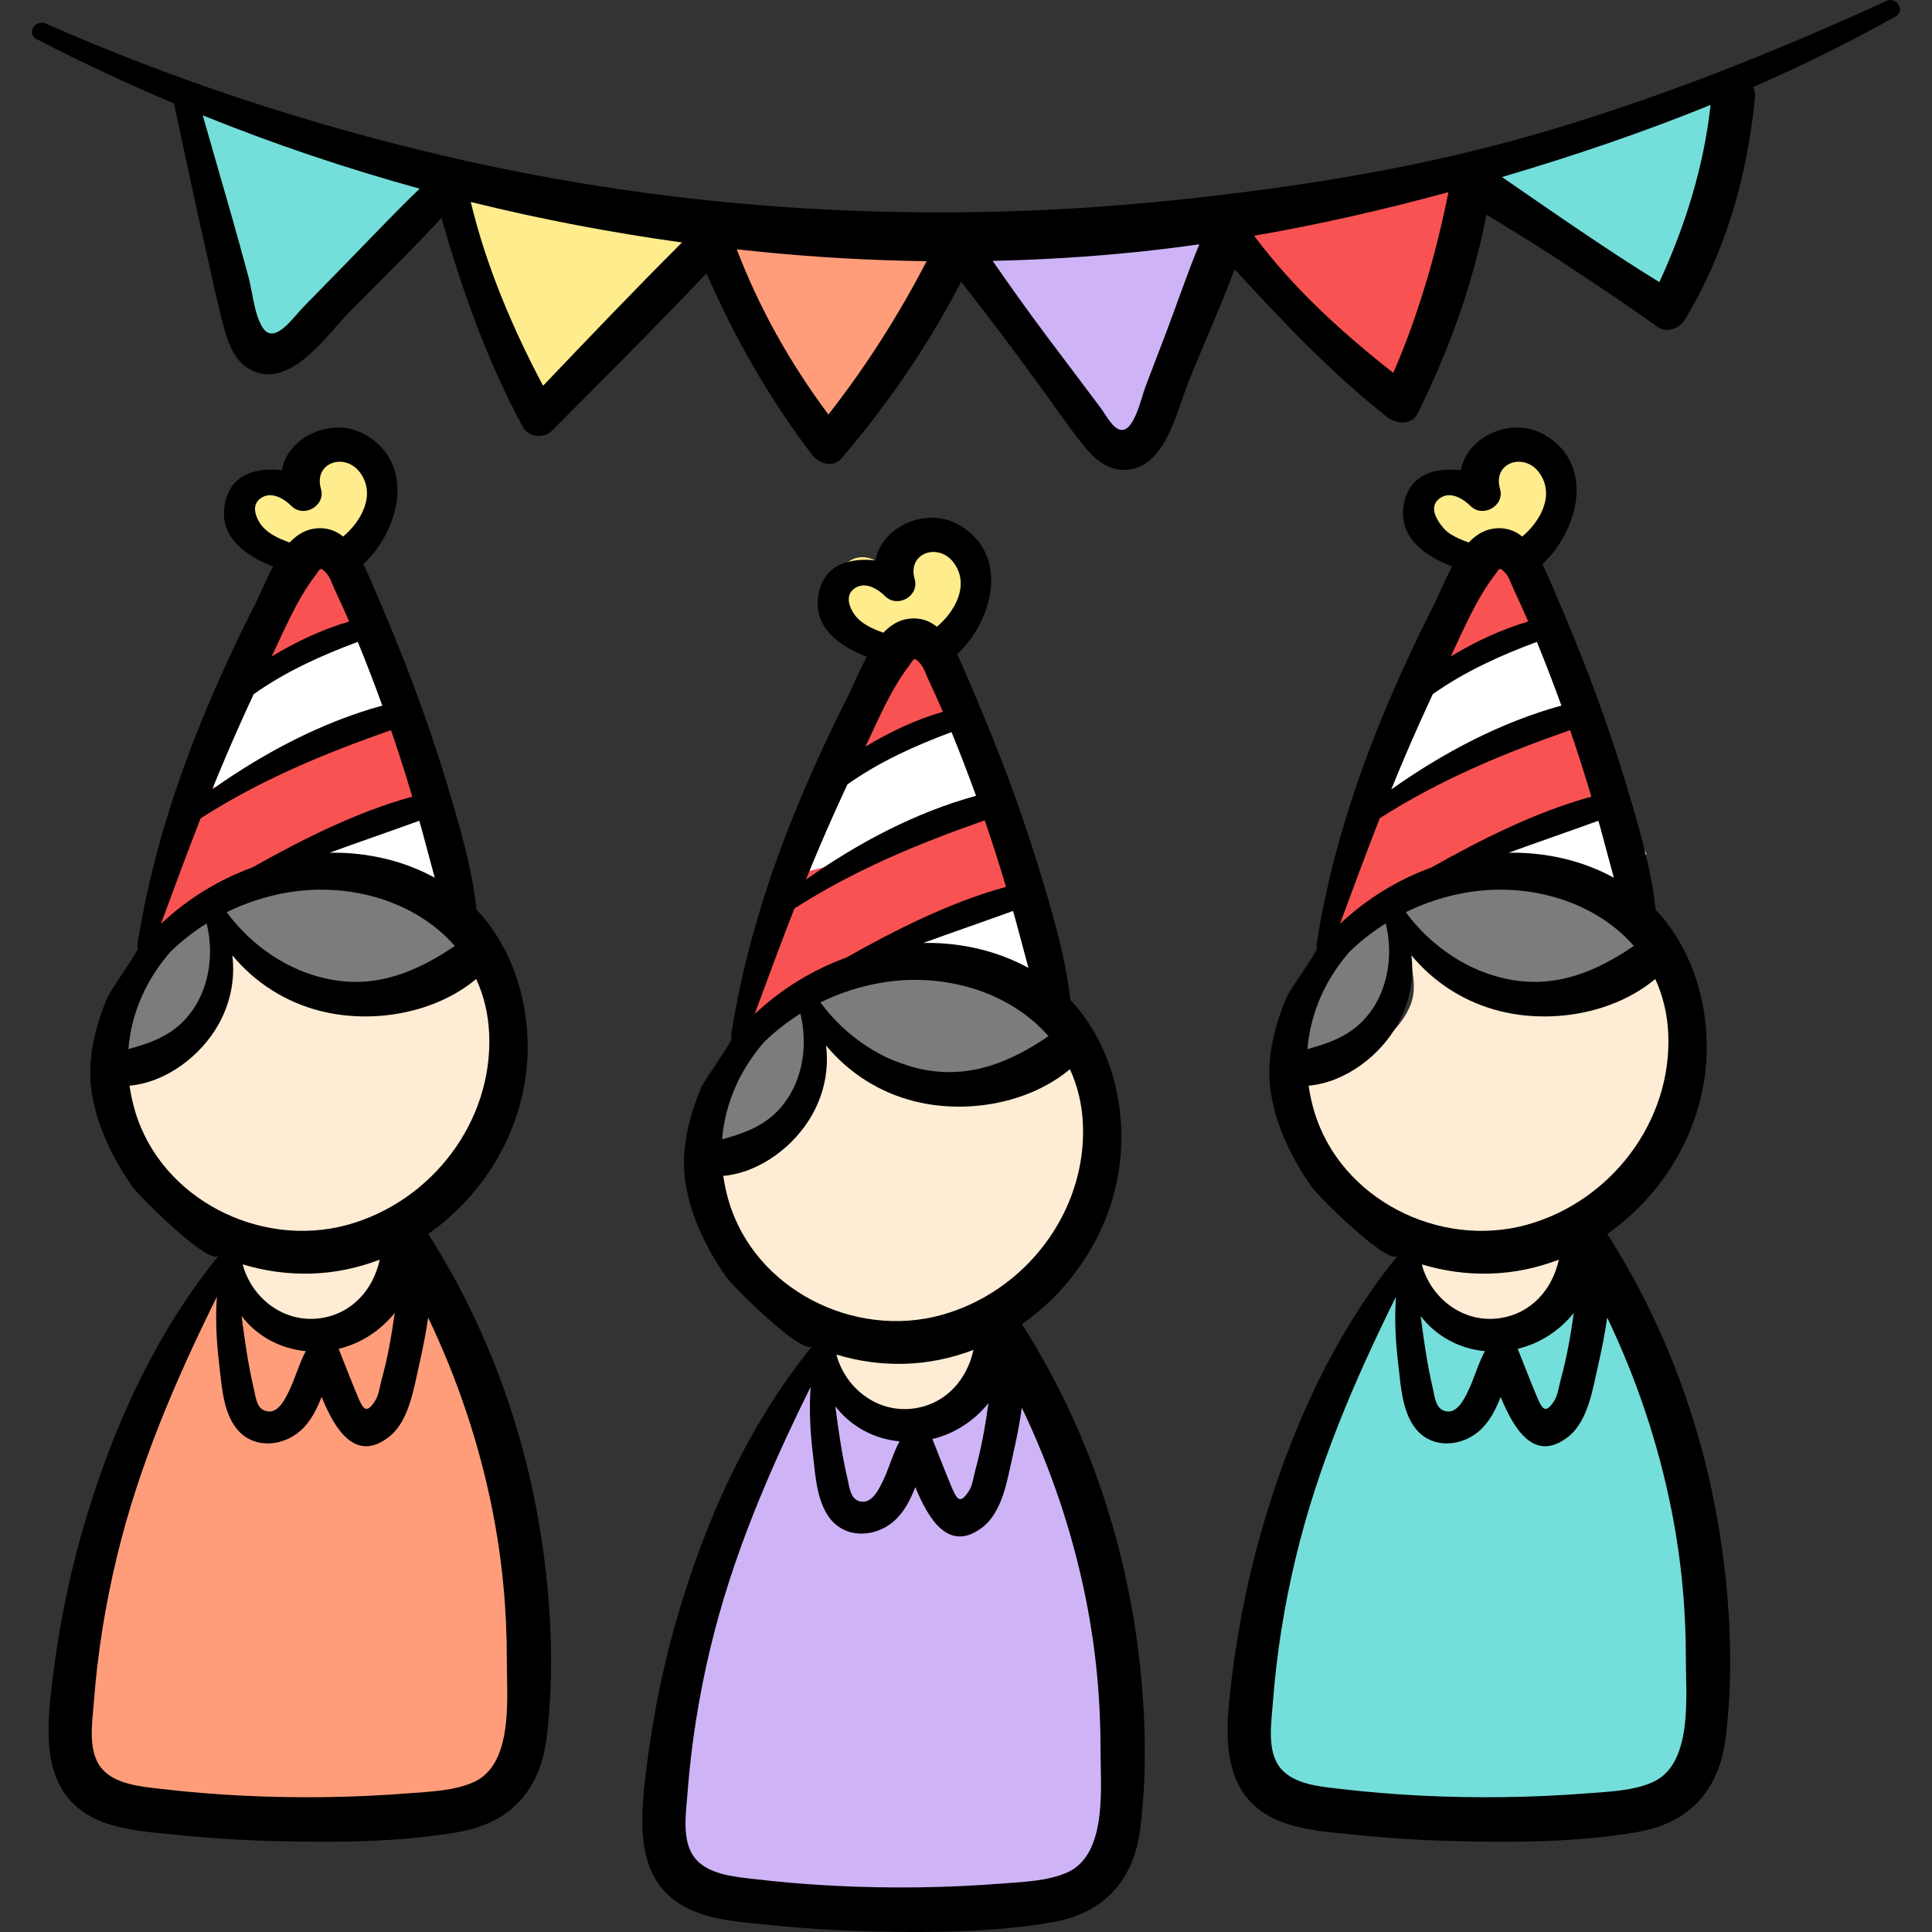 <?xml version="1.0" encoding="iso-8859-1"?>
<!-- Generator: Adobe Illustrator 19.0.0, SVG Export Plug-In . SVG Version: 6.00 Build 0)  -->
<svg version="1.1" id="Capa_1" xmlns="http://www.w3.org/2000/svg" xmlns:xlink="http://www.w3.org/1999/xlink" x="0px" y="0px"
	 viewBox="0 0 512.002 512.002" style="enable-background:new 0 0 512.002 512.002;" xml:space="preserve">
<rect x="0" y="0" width="512.002" height="512.002" fill="#333333" stroke="none"/>
<path style="fill:#FFECD4;" d="M58.948,266.353c-2.281,5.539-6.979,9.805-12.222,12.703s-11.055,4.576-16.812,6.231
	c1.153,10.065,2.454,20.548,8.028,29.008c3.428,5.201,8.317,9.273,13.749,12.253c2.312,1.268,4.813,1.806,7.132,2.95
	c3.652,1.803,3.114,4.809,3.289,8.318c0.254,5.142,3.749,9.731,8.162,12.383c4.412,2.652,9.637,3.62,14.771,3.987
	c4.406,0.315,9.027,0.181,12.949-1.852c4.541-2.353,7.559-7.022,8.904-11.956c0.635-2.327,0.937-4.729,1.033-7.135
	c0.08-1.993-0.971-5.948-0.295-7.695c0.584-1.515,3.564-2.461,4.882-3.601c1.021-0.884,1.734-1.862,2.403-3.024
	c4.434-7.699,8.748-15.172,11.779-23.579c3.747-10.397,6.494-21.679,3.998-32.445c-0.764-3.298-2.297-6.797-5.393-8.167
	c-2.217-0.98-4.824-0.646-7.072,0.258c-2.249,0.903-4.242,2.327-6.318,3.578c-8.119,4.894-17.95,7.183-27.279,5.492
	c-4.725-0.856-9.017-2.929-12.875-5.75c-3.958-2.894-6.876-7.084-11.113-9.579c-0.788-0.464-1.986-0.769-2.461,0.013
	c-0.225,0.37-0.168,0.839-0.102,1.267C58.895,255.3,61.042,261.271,58.948,266.353z"/>
<path style="fill:#7C7C7C;" d="M56.186,238.395c0.554,0,30.28-6.832,30.28-6.832l31.203,11.816l7.2,8.494l-9.231,8.124
	l-25.295,2.585l-23.448-8.493l-8.705-5.343l-2.373,20.299l-9.09,10.012l-16.812,6.231l2.822-22.152l11.447-16.063L56.186,238.395z"
	/>
<polygon style="fill:#FF9D7B;" points="45.439,357.812 25.43,419.511 18.481,465.368 32.934,480.098 61.281,482.6 112.142,480.098 
	135.209,474.54 137.711,450.36 133.264,398.388 119.646,355.866 112.142,337.801 100.469,347.528 85.047,354.188 74.066,350.308 
	63.505,341.97 57.669,337.801 "/>
<polygon style="fill:#F95252;" points="81.748,147.061 50.241,210.339 39.387,247.935 61.361,237.874 86.466,231.563 
	111.931,234.167 122.785,239.727 103.723,180.95 89.69,147.855 "/>
<g>
	<path style="fill:#FFFFFF;" d="M63.479,178.832c0.794,0.53,34.684-14.297,34.684-14.297l5.56,16.415l2.383,7.678l-12.973,5.295
		l-26.212,12.179l-16.68,4.236L63.479,178.832z"/>
	<path style="fill:#FFFFFF;" d="M79.895,229.137c0.265-0.794,9.531-6.884,9.531-6.884l24.888-9.796l7.148,13.767l-1.589,9.532
		l-7.942-1.589L79.895,229.137z"/>
</g>
<path style="fill:#FFEC8D;" d="M81.317,119.501c-2.478,2.622-3.781,6.313-3.498,9.909c-1.173-2.583-4.066-4.273-6.892-4.026
	s-5.383,2.415-6.089,5.162c-0.438,1.708-0.205,3.537,0.396,5.194c2.366,6.53,9.549,9.738,16.024,12.25
	c-0.188-2.308,2.396-4.06,4.707-3.909s4.312,1.583,6.172,2.961c6.215-5.427,8.819-14.497,6.862-22.457
	C96.756,115.458,88.227,112.189,81.317,119.501z"/>
<path style="fill:#FFECD4;" d="M216.035,288.651c-2.281,5.539-6.979,9.805-12.222,12.703s-11.055,4.576-16.812,6.231
	c1.154,10.065,2.454,20.548,8.029,29.008c3.428,5.201,8.316,9.273,13.748,12.253c2.312,1.269,4.813,1.806,7.132,2.95
	c3.652,1.803,3.114,4.809,3.289,8.318c0.254,5.142,3.749,9.731,8.162,12.383c4.413,2.652,9.637,3.62,14.772,3.987
	c4.405,0.315,9.026,0.181,12.948-1.852c4.541-2.353,7.559-7.022,8.905-11.956c0.635-2.327,0.936-4.729,1.032-7.135
	c0.08-1.993-0.971-5.948-0.296-7.695c0.586-1.514,3.566-2.461,4.883-3.601c1.021-0.883,1.734-1.862,2.404-3.024
	c4.434-7.7,8.748-15.172,11.778-23.58c3.748-10.397,6.494-21.678,3.999-32.445c-0.765-3.298-2.298-6.797-5.395-8.167
	c-2.215-0.981-4.822-0.646-7.071,0.257s-4.242,2.327-6.317,3.578c-8.12,4.894-17.951,7.183-27.279,5.493
	c-4.726-0.856-9.018-2.929-12.876-5.75c-3.958-2.894-6.876-7.084-11.113-9.579c-0.788-0.463-1.986-0.769-2.461,0.013
	c-0.225,0.37-0.167,0.839-0.102,1.267C215.981,277.598,218.13,283.57,216.035,288.651z"/>
<path style="fill:#7C7C7C;" d="M213.273,260.693c0.553,0,30.279-6.832,30.279-6.832l31.203,11.817l7.201,8.493l-9.232,8.124
	l-25.294,2.585l-23.449-8.493l-8.705-5.343l-2.373,20.299l-9.09,10.012l-16.812,6.231l2.822-22.152l11.447-16.063L213.273,260.693z"
	/>
<polygon style="fill:#CEB4F7;" points="202.527,380.11 182.517,441.809 175.568,487.667 190.021,502.396 218.369,504.898 
	269.229,502.396 292.297,496.838 294.798,472.659 290.352,420.687 276.733,378.164 269.229,360.099 257.557,369.827 
	242.135,376.486 231.153,372.606 220.592,364.268 214.756,360.099 "/>
<polygon style="fill:#F95252;" points="238.835,169.359 207.328,232.637 196.473,270.233 218.448,260.172 243.553,253.861 
	269.018,256.465 279.873,262.025 260.81,203.249 246.777,170.153 "/>
<g>
	<path style="fill:#FFFFFF;" d="M220.566,201.13c0.795,0.53,34.684-14.297,34.684-14.297l5.56,16.415l2.383,7.678l-12.973,5.295
		L224.008,228.4l-16.68,4.236L220.566,201.13z"/>
	<path style="fill:#FFFFFF;" d="M236.981,251.435c0.265-0.794,9.532-6.884,9.532-6.884l24.887-9.796l7.148,13.767l-1.589,9.532
		l-7.942-1.589L236.981,251.435z"/>
</g>
<path style="fill:#FFEC8D;" d="M238.404,141.8c-2.477,2.622-3.781,6.313-3.498,9.909c-1.172-2.583-4.066-4.274-6.892-4.027
	c-2.826,0.248-5.382,2.415-6.089,5.162c-0.438,1.707-0.205,3.536,0.396,5.193c2.366,6.53,9.55,9.738,16.024,12.25
	c-0.188-2.308,2.396-4.06,4.707-3.909s4.312,1.583,6.172,2.961c6.215-5.427,8.82-14.497,6.863-22.457
	C253.844,137.757,245.314,134.487,238.404,141.8z"/>
<path style="fill:#FFECD4;" d="M373.789,266.353c-2.282,5.539-6.98,9.805-12.223,12.703s-11.055,4.576-16.812,6.231
	c1.153,10.065,2.454,20.548,8.029,29.008c3.428,5.201,8.316,9.273,13.748,12.253c2.312,1.268,4.813,1.806,7.132,2.95
	c3.652,1.803,3.115,4.809,3.289,8.318c0.254,5.142,3.75,9.731,8.162,12.383s9.637,3.62,14.771,3.987
	c4.406,0.315,9.027,0.181,12.949-1.852c4.541-2.353,7.559-7.022,8.905-11.956c0.635-2.327,0.936-4.729,1.032-7.135
	c0.08-1.993-0.971-5.948-0.295-7.695c0.585-1.515,3.564-2.461,4.882-3.601c1.021-0.884,1.735-1.862,2.403-3.024
	c4.434-7.699,8.748-15.172,11.779-23.579c3.748-10.397,6.494-21.679,3.998-32.445c-0.764-3.298-2.297-6.797-5.393-8.167
	c-2.217-0.98-4.824-0.646-7.072,0.258c-2.249,0.903-4.242,2.327-6.317,3.578c-8.12,4.894-17.951,7.183-27.28,5.492
	c-4.725-0.856-9.017-2.929-12.875-5.75c-3.957-2.894-6.875-7.084-11.113-9.579c-0.787-0.464-1.986-0.769-2.461,0.013
	c-0.225,0.37-0.167,0.839-0.102,1.267C373.734,255.3,375.883,261.271,373.789,266.353z"/>
<path style="fill:#7C7C7C;" d="M371.025,238.395c0.555,0,30.28-6.832,30.28-6.832l31.203,11.816l7.201,8.494l-9.231,8.124
	l-25.295,2.585l-23.449-8.493l-8.705-5.343l-2.373,20.299l-9.09,10.012l-16.812,6.231l2.822-22.152l11.447-16.063L371.025,238.395z"
	/>
<polygon style="fill:#74DEDA;" points="360.28,357.812 340.27,419.511 333.321,465.368 347.773,480.098 376.122,482.6 
	426.982,480.098 450.05,474.54 452.551,450.36 448.104,398.388 434.486,355.866 426.982,337.801 415.309,347.528 399.887,354.188 
	388.906,350.308 378.346,341.97 372.509,337.801 "/>
<polygon style="fill:#F95252;" points="396.588,147.061 365.081,210.339 354.226,247.935 376.201,237.874 401.306,231.563 
	426.771,234.167 437.625,239.727 418.563,180.95 404.53,147.855 "/>
<g>
	<path style="fill:#FFFFFF;" d="M378.319,178.832c0.794,0.53,34.684-14.297,34.684-14.297l5.56,16.415l2.383,7.678l-12.973,5.295
		l-26.211,12.179l-16.681,4.236L378.319,178.832z"/>
	<path style="fill:#FFFFFF;" d="M394.734,229.137c0.265-0.794,9.531-6.884,9.531-6.884l24.888-9.796l7.148,13.767l-1.589,9.532
		l-7.942-1.589L394.734,229.137z"/>
</g>
<path style="fill:#FFEC8D;" d="M396.157,119.501c-2.478,2.622-3.781,6.313-3.498,9.909c-1.173-2.583-4.066-4.273-6.892-4.026
	s-5.383,2.415-6.088,5.162c-0.439,1.708-0.206,3.537,0.395,5.194c2.367,6.53,9.55,9.738,16.024,12.25
	c-0.188-2.308,2.397-4.06,4.707-3.909c2.311,0.151,4.312,1.583,6.172,2.961c6.215-5.427,8.82-14.497,6.862-22.457
	C411.597,115.458,403.067,112.189,396.157,119.501z"/>
<polygon style="fill:#74DEDA;" points="49.101,22.945 66.406,95.165 76.391,90.506 100.354,66.21 116.328,47.573 "/>
<polygon style="fill:#FFEC8D;" points="186.885,59.887 182.891,72.201 140.956,111.14 116.328,47.573 "/>
<polygon style="fill:#FF9D7B;" points="254.112,62.55 186.885,59.887 218.502,116.132 235.808,95.498 "/>
<polygon style="fill:#CEB4F7;" points="323.337,59.222 254.112,62.55 297.378,118.462 310.024,102.487 "/>
<polygon style="fill:#F95252;" points="386.904,47.573 323.337,59.222 368.933,106.481 378.251,90.506 388.235,56.892 "/>
<polygon style="fill:#74DEDA;" points="461.454,20.615 386.904,47.573 444.148,81.853 458.459,44.245 "/>
<path d="M302.054,440.845c-3.514-31.905-13.94-62.861-31.234-89.926c14.138-9.892,24.129-25.765,26.033-43.32
	c1.507-13.886-2.043-28.877-10.822-39.878c-0.764-0.957-1.576-1.86-2.411-2.739c-0.897-9.074-3.479-18.485-5.952-27.052
	c-3.039-10.525-6.468-20.938-10.276-31.21c-3.477-9.378-7.313-18.622-11.272-27.805c-0.738-1.712-1.542-3.631-2.481-5.511
	c9.487-8.836,14.078-26.278,0.714-34.18c-8.883-5.252-20.836,0.458-22.321,9.298c-6.656-0.744-13.503,0.929-15.072,8.726
	c-1.79,8.899,5.43,13.972,12.747,16.8c-1.968,3.653-3.513,7.553-4.923,10.329c-4.514,8.883-8.721,17.926-12.578,27.113
	c-8.476,20.182-14.997,40.896-18.406,62.535c-0.068,0.439-0.02,0.828,0.105,1.163c0.242,0.653-7.301,11.164-8.097,13.061
	c-2.795,6.661-4.838,14.172-4.517,21.441c0.445,10.062,5.509,20.803,11.303,28.909c1.592,2.227,20.308,21.023,22.744,18.041
	c-17.37,21.263-28.889,47.377-36.346,73.645c-4.063,14.313-6.768,29.008-8.304,43.803c-1.419,13.67-0.53,27.375,14.19,32.783
	c6.036,2.217,12.795,2.632,19.135,3.28c8.667,0.885,17.368,1.44,26.077,1.664c16.027,0.412,32.743,0.347,48.586-2.364
	c14.046-2.403,21.85-11.198,23.545-25.141C303.965,469.952,303.635,455.198,302.054,440.845z M277.867,274.597
	c-10.04,6.817-20.599,11.278-33.124,8.856c-10.963-2.121-20.729-8.879-27.324-17.802c5.067-2.487,10.492-4.256,16.087-5.211
	C250.152,257.599,267.584,262.807,277.867,274.597z M269.057,243.499c1.179,4.239,2.286,8.641,3.5,13.008
	c-8.185-4.497-17.689-6.674-27.066-6.625c-0.277,0.001-0.555,0.021-0.832,0.026c7.899-2.895,15.864-5.592,23.802-8.496
	C268.657,242.107,268.862,242.801,269.057,243.499z M225.965,162.122c-1.254-2.181-1.813-4.942,0.948-6.464
	c2.692-1.484,5.849,0.536,7.66,2.338c3.276,3.259,9.136-0.024,7.822-4.554c-2.026-6.983,6.442-9.777,10.434-4.212
	c4.19,5.844,0.252,12.834-4.538,16.87c-2.084-1.678-4.636-2.586-7.853-2.069c-2.457,0.395-4.536,1.759-6.333,3.646
	C230.935,166.534,227.658,165.072,225.965,162.122z M240.898,176.437c1.387-1.808,1.19-2.506,2.908-0.679
	c1.003,1.066,1.623,3.072,2.216,4.326c1.336,2.825,2.614,5.677,3.859,8.543c-7.147,2.074-14.065,5.324-20.528,9.246
	C232.748,190.672,236.186,182.586,240.898,176.437z M217.106,224.617c2.398-5.625,4.888-11.217,7.478-16.76
	c8.58-6.029,17.757-10.192,27.582-13.845c2.283,5.581,4.445,11.212,6.496,16.883c-16.1,4.423-31.391,12.529-45.082,22.22
	C214.735,230.272,215.904,227.437,217.106,224.617z M210.527,240.762c15.854-10.154,32.694-17.157,50.436-23.354
	c0.067,0.196,0.139,0.391,0.206,0.587c1.933,5.642,3.735,11.325,5.438,17.038c-14.777,4.054-29.116,11.299-42.388,18.763
	c-8.961,3.259-17.315,8.414-24.231,14.959C203.436,259.412,206.893,250.046,210.527,240.762z M202.525,276.134
	c2.917-2.85,6.143-5.351,9.582-7.508c1.879,7.63,0.891,16.227-3.599,22.804c-4.337,6.354-10.26,8.623-17.139,10.5
	C192.16,292.189,196.237,283.327,202.525,276.134z M193.142,318.364c-0.675-2.272-1.147-4.519-1.466-6.74
	c9.697-0.855,18.926-7.922,23.584-16.249c3.252-5.813,4.404-12.104,3.657-18.298c5.981,7.198,14.065,12.445,23.505,14.797
	c13.609,3.391,30.132,0.653,41.118-8.519c1.992,4.324,3.216,9.188,3.446,14.57c0.99,23.233-15.244,44.419-37.522,50.569
	C226.304,354.889,200.076,341.688,193.142,318.364z M221.647,358.971c5.751,1.754,11.854,2.63,18.128,2.451
	c6.341-0.181,12.461-1.491,18.205-3.689c-1.678,7.773-7.21,14.293-15.714,15.51C232.58,374.628,224.059,367.958,221.647,358.971z
	 M238.379,381.974c-1.842,3.445-2.768,7.187-4.499,10.712c-0.907,1.846-2.582,5.288-5.11,5.283
	c-3.408-0.006-3.618-3.724-4.171-6.082c-1.49-6.359-2.403-12.779-3.23-19.219C225.307,377.817,231.34,381.311,238.379,381.974z
	 M261.962,371.832c-0.846,5.941-1.854,11.832-3.479,17.702c-0.455,1.643-0.736,4.042-1.669,5.52c-2.26,3.58-3.158,2.503-4.57-0.843
	c-1.766-4.185-3.385-8.439-5.075-12.655c-0.028-0.069-0.064-0.131-0.095-0.198C253.08,379.925,258.235,376.484,261.962,371.832z
	 M282.723,496.266c-5.159,2.235-11.214,2.425-16.725,2.861c-7.6,0.602-15.219,0.951-22.842,1.045
	c-14.509,0.179-29.063-0.518-43.475-2.221c-5.065-0.598-11.847-1.176-15.383-5.371c-3.802-4.508-2.494-12.148-2.086-17.54
	c0.972-12.886,3.021-25.664,6.029-38.23c5.842-24.396,15.567-46.995,26.586-69.265c-0.434,5.981-0.109,11.965,0.618,18.018
	c0.743,6.172,1.091,14.774,6.553,18.852c4.433,3.31,10.76,2.277,14.789-1.194c2.89-2.49,4.438-5.737,5.79-9.111
	c3.547,8.693,8.991,17.505,17.867,10.578c5.295-4.134,6.518-12.685,7.926-18.812c0.959-4.168,1.825-8.476,2.432-12.804
	c7.797,16.303,13.579,33.488,17.097,51.341c2.554,12.959,3.788,26.146,3.757,39.354C291.634,473.47,293.597,491.554,282.723,496.266
	z"/>
<path d="M144.707,416.937c-3.514-31.905-13.939-62.861-31.234-89.926c14.139-9.892,24.129-25.765,26.033-43.32
	c1.508-13.886-2.042-28.877-10.822-39.878c-0.764-0.957-1.576-1.86-2.41-2.738c-0.898-9.074-3.479-18.486-5.953-27.053
	c-3.039-10.525-6.468-20.938-10.275-31.21c-3.478-9.378-7.313-18.622-11.273-27.805c-0.738-1.712-1.541-3.631-2.481-5.511
	c9.487-8.836,14.078-26.278,0.714-34.18c-8.883-5.252-20.836,0.458-22.32,9.298c-6.656-0.744-13.504,0.929-15.072,8.726
	c-1.791,8.899,5.429,13.972,12.746,16.8c-1.967,3.653-3.513,7.553-4.923,10.329c-4.514,8.883-8.72,17.926-12.578,27.113
	c-8.476,20.182-14.997,40.896-18.405,62.535c-0.069,0.439-0.02,0.828,0.104,1.163c0.242,0.654-7.301,11.164-8.097,13.06
	c-2.795,6.661-4.838,14.173-4.516,21.442c0.444,10.062,5.508,20.803,11.302,28.909c1.592,2.227,20.308,21.023,22.744,18.041
	c-17.37,21.263-28.889,47.377-36.346,73.645c-4.063,14.313-6.768,29.008-8.304,43.803c-1.419,13.67-0.53,27.375,14.191,32.783
	c6.035,2.217,12.795,2.632,19.134,3.28c8.667,0.885,17.368,1.44,26.077,1.664c16.027,0.412,32.744,0.347,48.586-2.364
	c14.047-2.403,21.85-11.198,23.545-25.141C146.618,446.044,146.288,431.291,144.707,416.937z M120.521,250.688
	c-10.041,6.817-20.6,11.279-33.124,8.856c-10.964-2.121-20.73-8.879-27.325-17.802c5.067-2.488,10.492-4.256,16.087-5.211
	C92.806,233.691,110.238,238.898,120.521,250.688z M111.71,219.591c1.179,4.239,2.287,8.641,3.501,13.008
	c-8.186-4.497-17.689-6.674-27.066-6.625c-0.277,0.001-0.556,0.021-0.833,0.026c7.899-2.895,15.864-5.592,23.802-8.496
	C111.311,218.2,111.516,218.894,111.71,219.591z M68.618,138.214c-1.253-2.181-1.813-4.942,0.948-6.464
	c2.692-1.484,5.849,0.536,7.66,2.338c3.276,3.259,9.137-0.024,7.822-4.554c-2.025-6.983,6.442-9.777,10.434-4.212
	c4.191,5.844,0.252,12.834-4.537,16.87c-2.084-1.678-4.637-2.586-7.854-2.069c-2.457,0.395-4.535,1.759-6.333,3.646
	C73.588,142.626,70.313,141.164,68.618,138.214z M83.552,152.529c1.387-1.809,1.19-2.506,2.909-0.68
	c1.003,1.066,1.622,3.073,2.215,4.327c1.336,2.824,2.613,5.677,3.859,8.543c-7.147,2.074-14.064,5.324-20.528,9.246
	C75.401,166.764,78.839,158.679,83.552,152.529z M59.76,200.709c2.398-5.625,4.889-11.217,7.479-16.76
	c8.579-6.029,17.756-10.192,27.581-13.845c2.284,5.581,4.445,11.212,6.496,16.883c-16.1,4.423-31.391,12.529-45.081,22.22
	C57.389,206.365,58.558,203.529,59.76,200.709z M53.181,216.854c15.854-10.154,32.694-17.157,50.436-23.354
	c0.067,0.196,0.14,0.391,0.206,0.587c1.933,5.642,3.735,11.325,5.438,17.038c-14.777,4.054-29.116,11.299-42.388,18.763
	c-8.961,3.259-17.314,8.414-24.231,14.959C46.089,235.504,49.545,226.138,53.181,216.854z M45.18,252.226
	c2.917-2.85,6.143-5.351,9.581-7.508c1.879,7.63,0.891,16.228-3.599,22.804c-4.336,6.354-10.26,8.623-17.139,10.5
	C34.814,268.282,38.891,259.419,45.18,252.226z M35.795,294.456c-0.675-2.272-1.146-4.519-1.465-6.74
	c9.697-0.855,18.925-7.922,23.583-16.249c3.252-5.813,4.404-12.104,3.658-18.298c5.98,7.198,14.064,12.445,23.504,14.797
	c13.609,3.391,30.132,0.653,41.119-8.519c1.991,4.324,3.216,9.188,3.444,14.57c0.992,23.233-15.242,44.419-37.521,50.569
	C68.957,330.981,42.729,317.781,35.795,294.456z M64.301,335.063c5.751,1.753,11.855,2.63,18.129,2.451
	c6.34-0.181,12.46-1.491,18.204-3.689c-1.678,7.773-7.21,14.293-15.714,15.51C75.234,350.72,66.713,344.051,64.301,335.063z
	 M81.033,358.066c-1.843,3.445-2.768,7.187-4.5,10.712c-0.906,1.846-2.582,5.288-5.109,5.283c-3.408-0.006-3.619-3.724-4.172-6.082
	c-1.49-6.359-2.403-12.779-3.229-19.219C67.96,353.91,73.994,357.403,81.033,358.066z M104.615,347.924
	c-0.846,5.941-1.854,11.832-3.479,17.702c-0.455,1.644-0.736,4.043-1.67,5.521c-2.26,3.58-3.158,2.503-4.569-0.843
	c-1.767-4.185-3.385-8.439-5.076-12.655c-0.028-0.069-0.064-0.13-0.095-0.198C95.733,356.017,100.889,352.576,104.615,347.924z
	 M125.377,472.358c-5.16,2.235-11.215,2.425-16.726,2.861c-7.599,0.602-15.219,0.951-22.841,1.045
	c-14.51,0.179-29.063-0.519-43.477-2.221c-5.064-0.598-11.846-1.177-15.382-5.371c-3.802-4.508-2.493-12.148-2.086-17.54
	c0.972-12.886,3.021-25.664,6.03-38.23c5.842-24.396,15.567-46.995,26.585-69.265c-0.433,5.981-0.109,11.965,0.618,18.018
	c0.743,6.172,1.091,14.774,6.553,18.852c4.434,3.311,10.761,2.278,14.789-1.193c2.89-2.49,4.438-5.737,5.79-9.111
	c3.547,8.693,8.991,17.505,17.867,10.578c5.296-4.134,6.518-12.685,7.926-18.812c0.959-4.168,1.825-8.476,2.433-12.804
	c7.797,16.303,13.578,33.488,17.096,51.341c2.554,12.959,3.789,26.146,3.758,39.354C134.287,449.563,136.25,467.646,125.377,472.358
	z"/>
<path d="M457.176,416.937c-3.513-31.905-13.939-62.861-31.234-89.926c14.139-9.892,24.129-25.765,26.033-43.32
	c1.508-13.886-2.042-28.877-10.822-39.878c-0.764-0.957-1.576-1.86-2.41-2.738c-0.897-9.074-3.479-18.486-5.953-27.053
	c-3.039-10.525-6.467-20.938-10.275-31.21c-3.478-9.378-7.313-18.622-11.273-27.805c-0.738-1.712-1.541-3.631-2.481-5.511
	c9.487-8.836,14.078-26.278,0.715-34.18c-8.884-5.252-20.837,0.458-22.321,9.298c-6.656-0.744-13.504,0.929-15.072,8.726
	c-1.791,8.899,5.43,13.972,12.746,16.8c-1.967,3.653-3.513,7.553-4.923,10.329c-4.514,8.883-8.72,17.926-12.578,27.113
	c-8.476,20.182-14.997,40.896-18.405,62.535c-0.069,0.439-0.02,0.828,0.104,1.163c0.242,0.654-7.301,11.164-8.097,13.06
	c-2.795,6.661-4.838,14.173-4.516,21.442c0.444,10.062,5.508,20.803,11.303,28.909c1.591,2.227,20.307,21.023,22.743,18.041
	c-17.369,21.263-28.889,47.377-36.346,73.645c-4.063,14.313-6.768,29.008-8.304,43.803c-1.419,13.67-0.53,27.375,14.191,32.783
	c6.035,2.217,12.795,2.632,19.134,3.28c8.667,0.885,17.368,1.44,26.077,1.664c16.027,0.412,32.744,0.347,48.586-2.364
	c14.047-2.403,21.851-11.198,23.545-25.141C459.087,446.044,458.758,431.291,457.176,416.937z M432.99,250.688
	c-10.041,6.817-20.6,11.279-33.124,8.856c-10.964-2.121-20.73-8.879-27.325-17.802c5.067-2.488,10.492-4.256,16.087-5.211
	C405.274,233.691,422.707,238.898,432.99,250.688z M424.179,219.591c1.179,4.239,2.287,8.641,3.501,13.008
	c-8.186-4.497-17.689-6.674-27.066-6.625c-0.277,0.001-0.556,0.021-0.832,0.026c7.899-2.895,15.863-5.592,23.801-8.496
	C423.779,218.2,423.984,218.894,424.179,219.591z M381.087,138.214c-1.253-2.181-1.813-4.942,0.948-6.464
	c2.693-1.484,5.849,0.536,7.66,2.338c3.276,3.259,9.137-0.024,7.822-4.554c-2.025-6.983,6.442-9.777,10.434-4.212
	c4.191,5.844,0.252,12.834-4.537,16.87c-2.084-1.678-4.637-2.586-7.854-2.069c-2.457,0.395-4.535,1.759-6.332,3.646
	C386.057,142.626,382.781,141.164,381.087,138.214z M396.021,152.529c1.387-1.809,1.19-2.506,2.909-0.68
	c1.003,1.066,1.622,3.073,2.215,4.327c1.336,2.824,2.613,5.677,3.859,8.543c-7.146,2.074-14.064,5.324-20.528,9.246
	C387.87,166.764,391.308,158.679,396.021,152.529z M372.229,200.709c2.398-5.625,4.889-11.217,7.479-16.76
	c8.579-6.029,17.756-10.192,27.581-13.845c2.284,5.581,4.445,11.212,6.496,16.883c-16.1,4.423-31.39,12.529-45.081,22.22
	C369.857,206.365,371.026,203.529,372.229,200.709z M365.649,216.854c15.854-10.154,32.694-17.157,50.436-23.354
	c0.067,0.196,0.14,0.391,0.206,0.587c1.933,5.642,3.735,11.325,5.438,17.038c-14.777,4.054-29.116,11.299-42.388,18.763
	c-8.961,3.259-17.315,8.414-24.231,14.959C358.558,235.504,362.015,226.138,365.649,216.854z M357.648,252.226
	c2.917-2.85,6.143-5.351,9.581-7.508c1.879,7.63,0.891,16.228-3.599,22.804c-4.336,6.354-10.26,8.623-17.139,10.5
	C347.283,268.282,351.359,259.419,357.648,252.226z M348.265,294.456c-0.676-2.272-1.147-4.519-1.466-6.74
	c9.697-0.855,18.925-7.922,23.583-16.249c3.252-5.813,4.404-12.104,3.658-18.298c5.98,7.198,14.064,12.445,23.504,14.797
	c13.609,3.391,30.132,0.653,41.119-8.519c1.991,4.324,3.216,9.188,3.445,14.57c0.991,23.233-15.243,44.419-37.522,50.569
	C381.426,330.981,355.198,317.781,348.265,294.456z M376.77,335.063c5.752,1.753,11.855,2.63,18.129,2.451
	c6.34-0.181,12.46-1.491,18.204-3.689c-1.678,7.773-7.21,14.293-15.714,15.51C387.703,350.72,379.182,344.051,376.77,335.063z
	 M393.502,358.066c-1.843,3.445-2.769,7.187-4.5,10.712c-0.906,1.846-2.582,5.288-5.109,5.283c-3.408-0.006-3.619-3.724-4.172-6.082
	c-1.489-6.359-2.403-12.779-3.229-19.219C380.429,353.91,386.463,357.403,393.502,358.066z M417.084,347.924
	c-0.846,5.941-1.853,11.832-3.479,17.702c-0.455,1.644-0.736,4.043-1.67,5.521c-2.26,3.58-3.158,2.503-4.569-0.843
	c-1.767-4.185-3.385-8.439-5.076-12.655c-0.027-0.069-0.063-0.13-0.095-0.198C408.202,356.017,413.357,352.576,417.084,347.924z
	 M437.846,472.358c-5.16,2.235-11.215,2.425-16.726,2.861c-7.6,0.602-15.219,0.951-22.841,1.045
	c-14.51,0.179-29.063-0.519-43.476-2.221c-5.065-0.598-11.847-1.177-15.383-5.371c-3.802-4.508-2.493-12.148-2.086-17.54
	c0.972-12.886,3.021-25.664,6.03-38.23c5.842-24.396,15.567-46.995,26.585-69.265c-0.433,5.981-0.109,11.965,0.619,18.018
	c0.742,6.172,1.09,14.774,6.552,18.852c4.434,3.311,10.761,2.278,14.789-1.193c2.89-2.49,4.438-5.737,5.79-9.111
	c3.547,8.693,8.991,17.505,17.867,10.578c5.296-4.134,6.518-12.685,7.926-18.812c0.959-4.168,1.826-8.476,2.433-12.804
	c7.797,16.303,13.579,33.488,17.096,51.341c2.554,12.959,3.789,26.146,3.758,39.354
	C446.756,449.563,448.719,467.646,437.846,472.358z"/>
<path d="M499.91,0.249c-29.89,13.721-60.775,25.984-92.373,35.166c-31.395,9.123-64.043,14.294-96.525,17.651
	c-64.88,6.705-130.265,3.052-193.792-11.875C81.277,32.746,45.901,21.156,12.114,6.24c-2.748-1.213-5.195,2.687-2.411,4.126
	c11.942,6.173,24.086,11.852,36.4,17.053c2.892,13.362,5.659,26.759,8.72,40.083c1.512,6.583,2.856,13.27,4.643,19.784
	c1.112,4.059,2.859,8.438,6.755,10.596c10.405,5.765,20.247-8.929,26.313-15.111c8.152-8.308,16.562-16.448,24.46-25.016
	c5.477,19.182,11.979,37.564,21.529,55.345c1.521,2.829,5.617,3.214,7.808,1.006c13.699-13.809,27.498-27.539,40.887-41.654
	c7.482,17.013,16.611,33.157,27.93,47.997c1.785,2.339,5.544,3.727,7.863,1.013c12.334-14.428,23.002-29.995,31.707-46.799
	c6.92,8.824,13.65,17.759,20.278,26.846c3.947,5.411,7.756,10.97,11.887,16.243c2.747,3.508,6.231,6.756,10.964,6.782
	c10.868,0.061,13.997-15.536,17.1-23.292c3.958-9.897,8.501-19.805,12.238-29.876c12.765,13.859,25.505,27.385,40.428,39.165
	c2.408,1.901,6.51,2.243,8.136-1.049c8.274-16.754,14.623-34.29,18.18-52.613c6.57,4.049,13.173,8.025,19.642,12.304
	c8.668,5.733,17.346,11.42,25.768,17.513c2.301,1.666,5.762,0.352,7.105-1.863c10.813-17.81,16.583-38.149,18.635-58.778
	c0.118-1.18-0.082-2.168-0.498-2.969c12.832-5.599,25.425-11.788,37.744-18.702C505.051,2.844,502.656-1.011,499.91,0.249z
	 M92.617,68.862c-4.099,4.193-8.188,8.396-12.296,12.58c-2.61,2.658-7.681,10.229-10.757,5.308
	c-2.198-3.515-2.605-9.219-3.693-13.26c-1.511-5.607-3.032-11.208-4.636-16.789c-2.503-8.711-5.005-17.421-7.507-26.132
	c18.796,7.59,37.985,14.064,57.493,19.428C104.852,56.109,98.789,62.549,92.617,68.862z M143.923,102.233
	c-8.146-15.336-15.097-31.816-19.17-48.707c18.424,4.55,37.11,8.125,55.999,10.729C168.26,76.701,156.098,89.479,143.923,102.233z
	 M195.246,66.066c2.221,0.247,4.444,0.482,6.671,0.703c14.466,1.432,29.051,2.258,43.649,2.449
	c-7.419,14.301-16.093,27.953-26.028,40.634C209.516,96.423,201.227,81.731,195.246,66.066z M308.953,88.348
	c-1.812,4.747-3.624,9.494-5.436,14.241c-1.093,2.859-3.229,13.205-7.271,11.073c-1.88-0.992-3.315-3.919-4.544-5.547
	c-1.758-2.331-3.51-4.666-5.264-6.999c-3.071-4.082-6.152-8.156-9.213-12.247c-4.869-6.51-9.55-13.085-14.164-19.73
	c12.686-0.281,25.35-1.048,37.924-2.334c5.648-0.577,11.264-1.272,16.855-2.06C314.611,72.491,311.932,80.549,308.953,88.348z
	 M369.242,98.812c-13.482-10.563-26.684-22.592-36.883-36.337c17.34-2.994,34.462-6.922,51.492-11.548
	C380.572,67.333,375.89,83.443,369.242,98.812z M439.751,74.772c-14.261-8.788-27.938-18.378-41.718-27.857
	c0.361-0.107,0.725-0.209,1.087-0.317c18.438-5.457,36.534-11.615,54.208-18.792C451.512,44.229,446.617,59.831,439.751,74.772z"/>
<g>
</g>
<g>
</g>
<g>
</g>
<g>
</g>
<g>
</g>
<g>
</g>
<g>
</g>
<g>
</g>
<g>
</g>
<g>
</g>
<g>
</g>
<g>
</g>
<g>
</g>
<g>
</g>
<g>
</g>
</svg>
